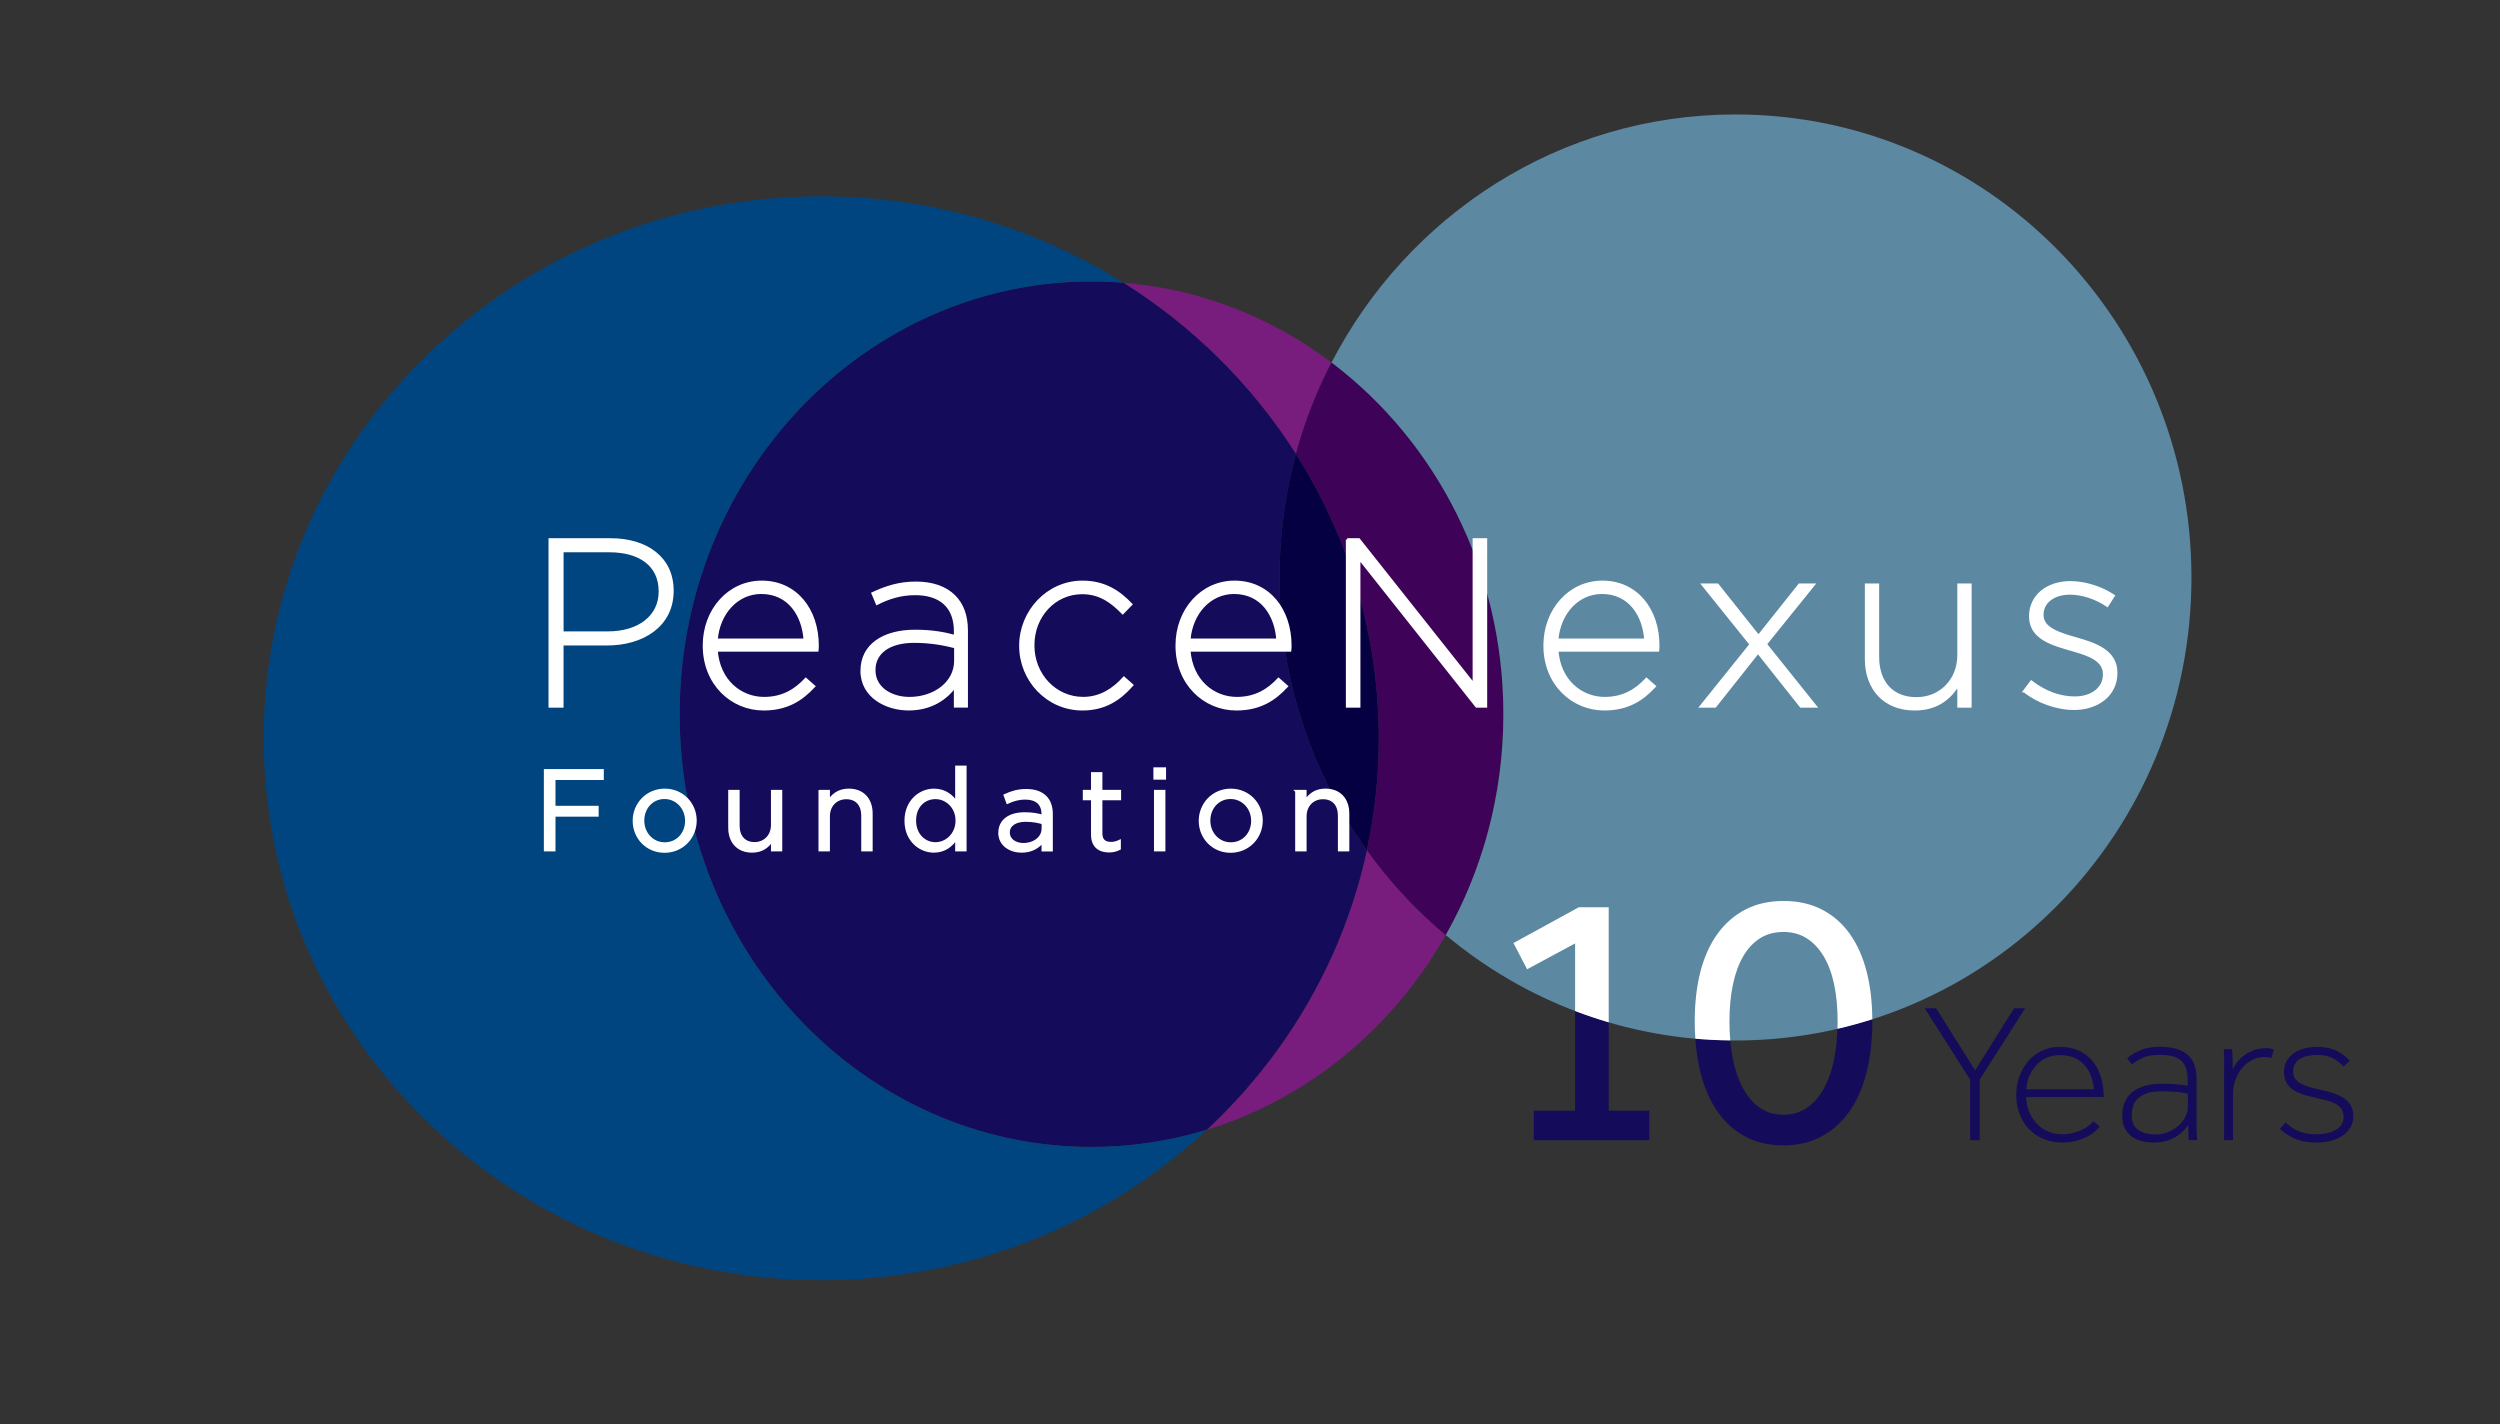 <svg version="1.2" baseProfile="tiny" xmlns="http://www.w3.org/2000/svg" viewBox="0 0 948 540"><rect x="0" y="0" width="948" height="540" fill="#333333" stroke="none"/><g fill-rule="evenodd" fill="#781D7D"><path d="M491.41 172.13c.02.03.04.06.06.1-.02-.03-.03-.06-.06-.1 3.31-12.13 7.85-23.74 13.5-34.67-22.63-17.08-49.79-27.97-79.23-30.27.09.01.18.01.27.02 26.48 16.62 48.87 38.85 65.45 64.94l-.09.36c.04-.12.07-.25.1-.38zM548.23 354.56c-11.25-9.41-21.3-20.25-29.91-32.22-8.9 41.26-30.54 77.97-60.74 106.07 43.34-13.24 78.89-45.68 97.77-87.97-2.15 4.84-4.53 9.55-7.12 14.12z"/></g><path fill-rule="evenodd" fill="#040042" d="M518.32 322.33c2.95-13.68 4.51-27.85 4.51-42.38 0-39.55-11.5-76.48-31.42-107.82-4.06 14.91-6.23 30.62-6.23 46.84 0 38.64 12.3 74.36 33.14 103.36z"/><path fill-rule="evenodd" fill="#3E0258" d="M504.92 137.47a176.096 176.096 0 0 0-13.5 34.68c19.91 31.34 31.41 68.27 31.41 107.82 0 14.53-1.56 28.7-4.51 42.37 8.61 11.98 18.66 22.82 29.91 32.23 13.87-24.52 21.85-53.14 21.85-83.74 0-54.95-25.7-103.58-65.16-133.36z"/><path fill-rule="evenodd" fill="#140B5A" d="M518.32 322.33c-20.83-29-33.14-64.72-33.14-103.36 0-16.21 2.18-31.91 6.23-46.82-16.58-26.09-38.97-48.32-65.45-64.94-3.98-.32-8-.48-12.05-.48-86.26 0-156.18 73.47-156.18 164.1 0 90.62 69.92 164.09 156.18 164.09 15.16 0 29.82-2.28 43.68-6.51 40.2-37.41 65.24-90.09 65.24-148.45 0 14.53-1.56 28.7-4.51 42.37z"/><path fill-rule="evenodd" fill="#5C88A1" d="M658.09 43.4c-66.52 0-124.25 38.15-153.17 94.07 39.46 29.78 65.16 78.42 65.16 133.36 0 30.59-7.98 59.22-21.85 83.74 29.87 24.98 68.14 39.99 109.86 39.99 95.5 0 172.91-78.61 172.91-175.58 0-96.97-77.41-175.58-172.91-175.58z"/><path fill-rule="evenodd" fill="#004580" d="M413.91 434.92c-86.26 0-156.18-73.47-156.18-164.09s69.92-164.1 156.18-164.1c4.06 0 8.08.16 12.05.48-33.01-20.72-72.33-32.75-114.54-32.75-116.77 0-211.42 92-211.42 205.5 0 113.47 94.65 205.48 211.42 205.48 56.71 0 108.2-21.71 146.17-57.03a149.383 149.383 0 0 1-43.68 6.51z"/><g fill="#FFF" stroke="#FFF" stroke-miterlimit="10"><path d="M208.51 204.59h22.95c13.91 0 23.49 7.14 23.49 19.34v.18c0 13.28-11.48 20.15-24.67 20.15H213.2v23.58h-4.7v-63.25zm22.05 35.33c11.75 0 19.7-6.14 19.7-15.54v-.18c0-10.03-7.77-15.27-19.16-15.27h-17.89v30.99h17.35zM266.98 244.89v-.18c0-13.37 9.4-24.04 21.87-24.04 12.92 0 21.14 10.48 21.14 24.13 0 .81 0 1.08-.09 1.81h-38.22c.81 11.48 9.04 18.16 18.07 18.16 7.14 0 12.02-3.16 15.81-7.23l3.07 2.71c-4.7 5.06-10.21 8.67-19.07 8.67-12.1.01-22.58-9.66-22.58-24.03zm38.22-2.26c-.63-9.31-5.96-17.89-16.54-17.89-9.13 0-16.17 7.68-16.99 17.89h33.53zM326.79 254.47v-.18c0-9.58 8.22-15 20.15-15 6.42 0 10.84.81 15.27 1.99v-1.99c0-9.31-5.69-14.1-15.18-14.1-5.6 0-10.21 1.54-14.46 3.7l-1.63-3.88c5.06-2.35 10.03-3.98 16.35-3.98 6.24 0 11.2 1.72 14.55 5.06 3.07 3.07 4.7 7.32 4.7 13.01v28.73h-4.34v-7.68c-3.16 4.43-8.85 8.76-17.62 8.76-8.57.02-17.79-4.86-17.79-14.44zm35.51-3.88v-5.24c-3.89-.99-9.04-2.08-15.63-2.08-9.76 0-15.18 4.34-15.18 10.75v.18c0 6.69 6.32 10.57 13.37 10.57 9.4 0 17.44-5.78 17.44-14.18zM386.97 244.98v-.18c0-12.92 10.3-24.13 23.49-24.13 8.67 0 14.1 3.98 18.43 8.49l-3.16 3.25c-3.98-4.07-8.49-7.59-15.36-7.59-10.48 0-18.61 8.76-18.61 19.79v.18c0 11.11 8.4 19.97 18.98 19.97 6.51 0 11.57-3.34 15.45-7.68l3.07 2.71c-4.7 5.33-10.3 9.13-18.79 9.13-13.29.01-23.5-11.02-23.5-23.94zM446.25 244.89v-.18c0-13.37 9.4-24.04 21.87-24.04 12.92 0 21.14 10.48 21.14 24.13 0 .81 0 1.08-.09 1.81h-38.22c.81 11.48 9.04 18.16 18.07 18.16 7.14 0 12.02-3.16 15.81-7.23l3.07 2.71c-4.7 5.06-10.21 8.67-19.07 8.67-12.1.01-22.58-9.66-22.58-24.03zm38.22-2.26c-.63-9.31-5.96-17.89-16.53-17.89-9.13 0-16.18 7.68-16.99 17.89h33.52zM510.85 204.59h4.43l43.64 55.03v-55.03h4.52v63.25h-3.52l-44.55-56.2v56.2h-4.52v-63.25zM585.76 244.89v-.18c0-13.37 9.4-24.04 21.87-24.04 12.92 0 21.14 10.48 21.14 24.13 0 .81 0 1.08-.09 1.81h-38.22c.81 11.48 9.04 18.16 18.07 18.16 7.14 0 12.02-3.16 15.81-7.23l3.07 2.71c-4.7 5.06-10.21 8.67-19.06 8.67-12.11.01-22.59-9.66-22.59-24.03zm38.22-2.26c-.63-9.31-5.96-17.89-16.54-17.89-9.13 0-16.17 7.68-16.99 17.89h33.53zM663.92 244.35l-18.16-22.59h5.51l15.54 19.52 15.54-19.52h5.33l-18.16 22.5 18.89 23.58h-5.51l-16.27-20.51-16.26 20.51h-5.33l18.88-23.49zM707.65 249.95v-28.19h4.43v27.38c0 9.49 5.33 15.72 14.64 15.72 9.03 0 15.99-6.87 15.99-16.44v-26.66h4.43v46.08h-4.43v-8.58c-3.07 5.42-8.22 9.67-16.63 9.67-11.65 0-18.43-7.95-18.43-18.98zM767.65 262.06l2.62-3.52c5.06 3.89 10.66 6.05 16.54 6.05 6.23 0 11.11-3.43 11.11-8.77v-.18c0-5.42-5.78-7.41-12.2-9.22-7.5-2.17-15.81-4.43-15.81-12.65v-.18c0-7.41 6.23-12.74 15.18-12.74 5.51 0 11.75 1.99 16.35 5.06l-2.35 3.7c-4.25-2.8-9.31-4.61-14.19-4.61-6.33 0-10.48 3.43-10.48 8.04v.18c0 5.15 6.24 7.05 12.83 8.95 7.41 2.08 15.18 4.79 15.18 12.92v.18c0 8.22-7.05 13.46-15.9 13.46-6.68.02-14-2.69-18.88-6.67z"/></g><g fill="#FFF" stroke="#FFF" stroke-miterlimit="10"><path d="M206.73 292.12h21.73v3.15h-18.32v10.8h16.37v3.11h-16.37v13.18h-3.41v-30.24zM240.41 311.3v-.08c0-6.31 4.92-11.67 11.66-11.67 6.7 0 11.62 5.27 11.62 11.58v.09c0 6.31-4.97 11.66-11.71 11.66-6.69 0-11.57-5.27-11.57-11.58zm19.87 0v-.08c0-4.8-3.59-8.73-8.3-8.73-4.84 0-8.16 3.93-8.16 8.64v.09c0 4.79 3.54 8.68 8.25 8.68 4.84 0 8.21-3.89 8.21-8.6zM276.64 313.89v-13.87h3.33v13.05c0 4.15 2.25 6.74 6.18 6.74 3.8 0 6.7-2.81 6.7-7v-12.79h3.28v22.34h-3.28v-3.89c-1.51 2.42-3.8 4.36-7.65 4.36-5.41.01-8.56-3.63-8.56-8.94zM310.88 300.02h3.33v3.89c1.47-2.42 3.8-4.37 7.65-4.37 5.4 0 8.55 3.63 8.55 8.95v13.87h-3.33v-13.05c0-4.14-2.24-6.74-6.18-6.74-3.84 0-6.7 2.81-6.7 7v12.79h-3.33v-22.34zM343.48 311.26v-.09c0-7.3 5.32-11.62 10.67-11.62 4.15 0 6.82 2.25 8.55 4.75v-13.48h3.33v31.54h-3.33v-4.5c-1.81 2.68-4.45 4.97-8.55 4.97-5.35.01-10.67-4.23-10.67-11.57zm19.35-.04v-.09c0-5.14-3.93-8.6-8.08-8.6-4.32 0-7.86 3.2-7.86 8.6v.09c0 5.27 3.63 8.64 7.86 8.64 4.15-.01 8.08-3.51 8.08-8.64zM379.06 315.88v-.08c0-4.79 3.89-7.3 9.55-7.3 2.85 0 4.84.39 6.83.95v-.69c0-3.98-2.42-6.05-6.61-6.05-2.64 0-4.71.64-6.78 1.6l-.99-2.72c2.46-1.12 4.84-1.9 8.12-1.9 3.15 0 5.61.86 7.21 2.46 1.55 1.55 2.34 3.71 2.34 6.57v13.65h-3.29v-3.33c-1.55 1.99-4.1 3.8-8.03 3.8-4.2 0-8.35-2.38-8.35-6.96zm16.42-1.73v-2.07c-1.64-.48-3.8-.95-6.52-.95-4.15 0-6.52 1.82-6.52 4.49v.09c0 2.81 2.59 4.45 5.62 4.45 4.09 0 7.42-2.47 7.42-6.01zM414.21 316.44v-13.47h-3.11v-2.94h3.11v-6.74h3.32v6.74h7.09v2.94h-7.09v13.05c0 2.72 1.51 3.72 3.76 3.72 1.12 0 2.07-.22 3.24-.78v2.85c-1.17.6-2.42.95-4.02.95-3.58-.01-6.3-1.78-6.3-6.32zM437.87 291.47h3.8v3.68h-3.8v-3.68zm.22 8.55h3.33v22.34h-3.33v-22.34zM455.06 311.3v-.08c0-6.31 4.93-11.67 11.66-11.67 6.7 0 11.62 5.27 11.62 11.58v.09c0 6.31-4.97 11.66-11.71 11.66-6.69 0-11.57-5.27-11.57-11.58zm19.87 0v-.08c0-4.8-3.59-8.73-8.3-8.73-4.84 0-8.16 3.93-8.16 8.64v.09c0 4.79 3.54 8.68 8.25 8.68 4.84 0 8.21-3.89 8.21-8.6zM491.63 300.02h3.33v3.89c1.47-2.42 3.8-4.37 7.65-4.37 5.4 0 8.55 3.63 8.55 8.95v13.87h-3.33v-13.05c0-4.14-2.24-6.74-6.18-6.74-3.84 0-6.69 2.81-6.69 7v12.79h-3.33v-22.34z"/></g><path fill="#140B5A" d="M747.09 409.41l-17.25-27.07h4.35l14.77 23.55 14.78-23.55h4.2l-17.25 27.07v22.95h-3.6v-22.95zM796.21 427.19c-1.5 1.9-3.54 3.39-6.11 4.46s-5.21 1.61-7.91 1.61c-2.55 0-4.91-.44-7.09-1.31-2.17-.87-4.04-2.11-5.59-3.71-1.55-1.6-2.76-3.51-3.64-5.74-.88-2.22-1.31-4.69-1.31-7.39 0-2.5.41-4.85 1.24-7.05.83-2.2 1.96-4.12 3.41-5.78 1.45-1.65 3.2-2.95 5.25-3.9 2.05-.95 4.3-1.42 6.75-1.42 2.35 0 4.54.41 6.56 1.24 2.03.83 3.78 2.04 5.25 3.64 1.47 1.6 2.62 3.59 3.45 5.96.83 2.38 1.24 5.11 1.24 8.21h-29.4c.05 1.95.42 3.79 1.12 5.51.7 1.73 1.65 3.23 2.85 4.5s2.64 2.28 4.31 3c1.67.73 3.54 1.09 5.59 1.09 1.05 0 2.14-.11 3.26-.34s2.21-.56 3.26-1.01c1.05-.45 2.01-.98 2.89-1.57.87-.6 1.61-1.28 2.21-2.03l2.41 2.03zm-2.17-14.1c-.45-4.25-1.8-7.47-4.05-9.68-2.25-2.2-5.17-3.3-8.78-3.3-1.85 0-3.54.34-5.06 1.01-1.53.67-2.84 1.6-3.94 2.77a14.1 14.1 0 0 0-2.66 4.12 14.91 14.91 0 0 0-1.16 5.06h25.65zM829.96 432.36c-.05-.7-.09-1.47-.11-2.33-.03-.85-.04-2-.04-3.45-.9 1.3-1.9 2.39-3 3.26-1.1.88-2.21 1.56-3.34 2.06-1.12.5-2.26.85-3.41 1.05-1.15.2-2.2.3-3.15.3-1.45 0-2.9-.15-4.35-.45-1.45-.3-2.75-.84-3.9-1.61-1.15-.77-2.09-1.82-2.81-3.15-.73-1.32-1.09-3.01-1.09-5.06 0-1.65.27-3.21.83-4.69a9.627 9.627 0 0 1 2.62-3.83c1.2-1.07 2.75-1.92 4.65-2.55 1.9-.62 4.2-.94 6.9-.94 2.1 0 3.98.08 5.62.23 1.65.15 3.05.33 4.2.52v-1.95c0-1.9-.22-3.47-.67-4.72-.45-1.25-1.12-2.25-2.03-3-.9-.75-2-1.28-3.3-1.58-1.3-.3-2.8-.45-4.5-.45-2.85 0-5.11.41-6.79 1.24-1.68.82-2.96 1.61-3.86 2.36l-1.8-2.32c.95-.9 2.49-1.85 4.61-2.85s4.71-1.5 7.76-1.5c4.5 0 7.95.95 10.35 2.85 2.4 1.9 3.6 5.05 3.6 9.45v18.71c0 .88.02 1.64.08 2.29l.15 2.1h-3.22zm-.3-17.62c-1.05-.25-2.36-.46-3.94-.64-1.58-.17-3.59-.26-6.04-.26-2.55 0-4.58.31-6.08.94-1.5.63-2.64 1.4-3.41 2.32-.78.93-1.27 1.93-1.5 3-.22 1.08-.34 2.04-.34 2.89 0 2.55.84 4.39 2.51 5.51s3.81 1.69 6.41 1.69c1.7 0 3.3-.3 4.8-.9 1.5-.6 2.81-1.4 3.94-2.4 1.12-1 2.01-2.14 2.66-3.41.65-1.27.97-2.56.97-3.86v-4.88zM843.39 405.14v-2.44-1.8c0-.53-.01-1.02-.04-1.5-.03-.47-.06-.99-.11-1.54h3.15c.05.55.09 1.08.11 1.58.02.5.05 1.04.08 1.61.02.58.04 1.21.04 1.91v2.48c.4-.75.94-1.59 1.61-2.51.68-.92 1.54-1.79 2.59-2.59 1.05-.8 2.27-1.47 3.67-2.02s3.02-.83 4.88-.83c1.1 0 2.05.18 2.85.52l-.98 3.23c-.35-.15-.76-.25-1.24-.3-.48-.05-.91-.08-1.31-.08-1.8 0-3.43.4-4.88 1.2-1.45.8-2.7 1.85-3.75 3.15-1.05 1.3-1.86 2.79-2.44 4.46-.58 1.68-.86 3.36-.86 5.06v17.62h-3.38v-27.21zM866.71 425.61c1.45 1.45 3.11 2.56 4.99 3.34 1.88.78 4.09 1.16 6.64 1.16 1.4 0 2.72-.14 3.97-.41 1.25-.27 2.35-.67 3.3-1.2.95-.53 1.7-1.19 2.25-1.99s.82-1.75.82-2.85c0-1.25-.25-2.27-.75-3.07-.5-.8-1.24-1.46-2.21-1.99-.98-.52-2.2-.97-3.67-1.35-1.48-.38-3.16-.79-5.06-1.24-1.6-.35-3.06-.76-4.39-1.24-1.33-.47-2.46-1.06-3.41-1.76-.95-.7-1.7-1.59-2.25-2.66s-.82-2.41-.82-4.01c0-1.55.35-2.91 1.05-4.09.7-1.17 1.64-2.16 2.81-2.96 1.17-.8 2.52-1.39 4.05-1.76 1.52-.38 3.11-.56 4.76-.56 2.7 0 5.09.5 7.16 1.5 2.07 1 3.76 2.28 5.06 3.82l-2.33 2.1c-1.2-1.3-2.59-2.35-4.16-3.15-1.58-.8-3.46-1.2-5.66-1.2-1.1 0-2.2.09-3.3.26-1.1.18-2.1.5-3 .98-.9.48-1.62 1.12-2.17 1.95-.55.83-.83 1.91-.83 3.26 0 1.1.31 2.02.94 2.77s1.44 1.38 2.44 1.88 2.15.91 3.45 1.24c1.3.33 2.6.64 3.9.94 1.4.3 2.81.67 4.24 1.12 1.42.45 2.72 1.04 3.9 1.76a9.09 9.09 0 0 1 2.85 2.77c.72 1.12 1.09 2.54 1.09 4.24 0 1.75-.4 3.25-1.2 4.5a10.06 10.06 0 0 1-3.15 3.11c-1.3.83-2.77 1.44-4.42 1.84-1.65.4-3.3.6-4.95.6-3.25 0-6.01-.48-8.29-1.42-2.28-.95-4.21-2.22-5.81-3.83l2.16-2.4zM696.76 390.14c-.13 4.12-.55 7.96-1.27 11.49-.89 4.34-2.19 8.07-3.92 11.2-1.73 3.13-3.87 5.55-6.44 7.28-2.57 1.73-5.53 2.59-8.89 2.59s-6.3-.86-8.82-2.59c-2.52-1.73-4.64-4.15-6.37-7.28-1.73-3.13-3.03-6.86-3.92-11.2-.46-2.25-.79-4.62-1.02-7.11-4.46-.05-8.87-.27-13.24-.66.31 4.55.95 8.8 1.94 12.74 1.45 5.79 3.59 10.73 6.44 14.84 2.85 4.11 6.35 7.28 10.5 9.52 4.15 2.24 8.98 3.36 14.49 3.36 5.41 0 10.22-1.12 14.42-3.36 4.2-2.24 7.75-5.41 10.64-9.52 2.89-4.11 5.06-9.05 6.51-14.84 1.45-5.79 2.17-12.23 2.17-19.32 0-.26-.01-.52-.01-.78-4.33 1.39-8.74 2.6-13.21 3.64zM610.02 387.67c-4.32-1.27-8.57-2.7-12.74-4.3v37.79H581.6v11.2h43.82v-11.2h-15.4v-33.49z"/><path fill="#FFF" d="M656.12 394.53c-.21-2.32-.31-4.73-.31-7.25 0-5.13.44-9.8 1.33-14 .89-4.2 2.19-7.77 3.92-10.71 1.73-2.94 3.85-5.2 6.37-6.79 2.52-1.59 5.46-2.38 8.82-2.38s6.3.79 8.82 2.38c2.52 1.59 4.67 3.85 6.44 6.79 1.77 2.94 3.1 6.51 3.99 10.71.89 4.2 1.33 8.87 1.33 14 0 .97-.03 1.91-.06 2.86 4.47-1.04 8.88-2.25 13.21-3.63-.05-6.69-.77-12.73-2.16-18.12-1.45-5.6-3.59-10.38-6.44-14.35-2.85-3.97-6.37-7.02-10.57-9.17-4.2-2.15-9.01-3.22-14.42-3.22-5.51 0-10.34 1.07-14.49 3.22-4.15 2.15-7.68 5.2-10.57 9.17-2.89 3.97-5.06 8.75-6.51 14.35-1.45 5.6-2.17 11.9-2.17 18.9 0 2.27.08 4.46.23 6.6 4.36.38 8.78.59 13.24.64zM597.28 357.74v25.64c4.17 1.59 8.42 3.03 12.74 4.3v-43.65h-11.34L573.9 357.6l5.18 9.94 18.2-9.8z"/></svg>